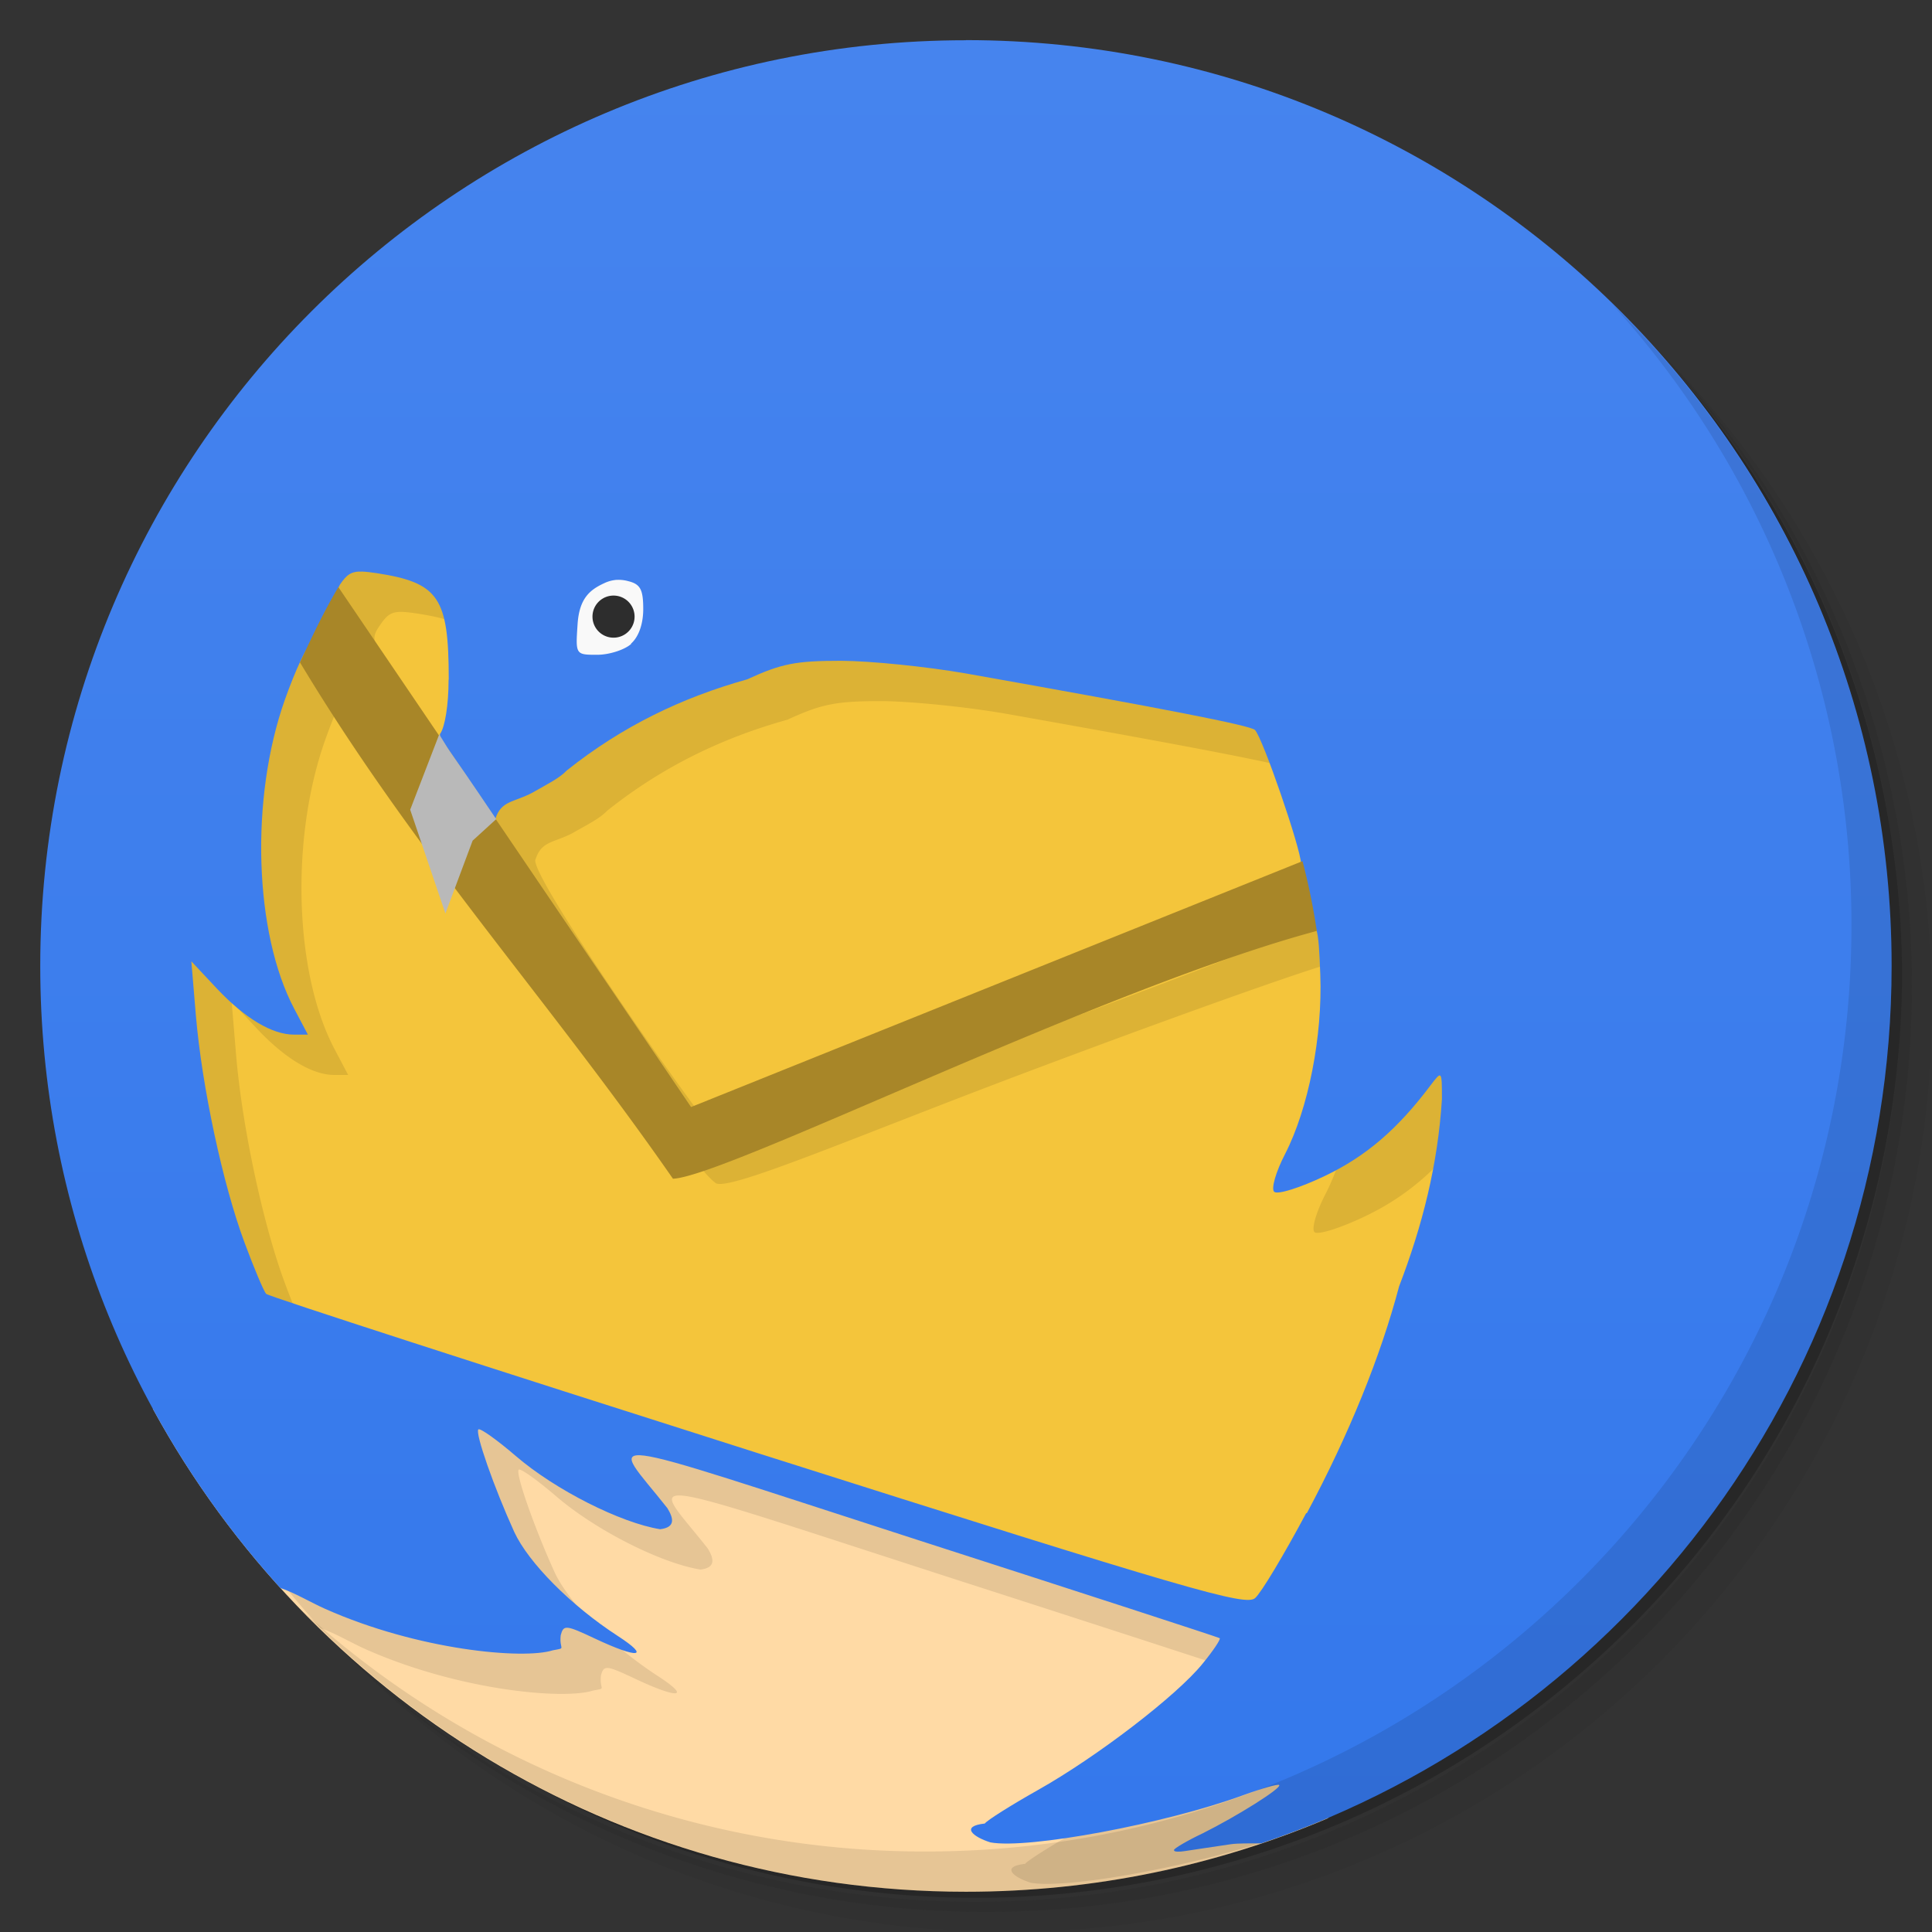 <svg xmlns="http://www.w3.org/2000/svg" viewBox="0 0 48 48">
  <rect x="0" y="0" width="48" height="48" fill="#333333" stroke="none"/>
  <defs>
    <linearGradient id="a" y1="46" x2="0" y2="1" gradientUnits="userSpaceOnUse">
      <stop stop-color="#3478ec"/>
      <stop offset="1" stop-color="#4684ee"/>
    </linearGradient>
  </defs>
  <path d="M36.31 5c5.859 4.062 9.688 10.831 9.688 18.5 0 12.426-10.07 22.5-22.5 22.5-7.669 0-14.438-3.828-18.5-9.688a23.24 23.24 0 0 0 3.781 4.969 22.923 22.923 0 0 0 15.469 5.969c12.703 0 23-10.298 23-23a22.92 22.92 0 0 0-5.969-15.469A23.216 23.216 0 0 0 36.31 5zm4.969 3.781A22.911 22.911 0 0 1 47.498 24.5c0 12.703-10.297 23-23 23a22.909 22.909 0 0 1-15.719-6.219C12.939 45.425 18.662 48 24.998 48c12.703 0 23-10.298 23-23 0-6.335-2.575-12.06-6.719-16.219z" opacity=".05"/>
  <path d="M41.28 8.781a22.923 22.923 0 0 1 5.969 15.469c0 12.703-10.297 23-23 23A22.92 22.92 0 0 1 8.78 41.281 22.911 22.911 0 0 0 24.499 47.5c12.703 0 23-10.298 23-23A22.909 22.909 0 0 0 41.28 8.781z" opacity=".1"/>
  <path d="M31.25 2.375C39.865 5.529 46 13.792 46 23.505c0 12.426-10.07 22.5-22.5 22.5-9.708 0-17.971-6.135-21.12-14.75a23 23 0 0 0 44.875-7 23 23 0 0 0-16-21.875z" opacity=".2"/>
  <path d="M3.797 35c3.901 7.149 11.485 12 20.2 12 3.194 0 6.236-.652 9-1.828V35h-29.2z" fill="#ffdaa5"/>
  <path d="M31.594 40.34L4.899 32.09 3.481 20.235l6-9.129 28.11 6.488-.5 17.699m-5.504 5.05" fill="#f4c53b"/>
  <path d="M25 2C12.297 2 2 12.297 2 25c0 5.949 2.259 11.37 5.965 15.453.368.123.749.357 1.119.521 2.307 1.025 4.916 1.262 5.652 1.027.351-.066.152-.004.195-.375.07-.262.127-.258.857.086 1.071.504 1.388.469.564-.066-1.168-.758-2.219-1.82-2.574-2.586-.504-1.109-.977-2.461-.891-2.547.043-.039.461.258.934.664.977.84 2.605 1.662 3.582 1.818.399-.047.325-.287.18-.525-1.434-1.824-2.161-1.918 6.191.781 4.109 1.324 7.5 2.428 7.531 2.451.031.023-.156.305-.418.625-.636.793-2.632 2.324-4.105 3.152-.665.375-1.253.746-1.313.828-.613.067-.297.332.141.469.905.167 4.11-.427 6.078-1.111.442-.155.882-.312 1.311-.494v-.008c8.228-3.503 14-11.656 14-21.16a22.913 22.913 0 0 0-6.248-15.752 22.913 22.913 0 0 0-15.752-6.248zM10.008 15.203c.095.004.209.018.352.039 1.543.239 1.789.603 1.789 2.646h-.004c0 .625-.09 1.188-.215 1.352-.203.269-.222.269-.48-.008-.145-.16-.715-.973-1.27-1.805-.968-1.457-.996-1.525-.738-1.896.173-.255.282-.339.566-.328zm-1.287 1.814c.192 0 2.378 3.01 2.687 3.703.125.274.262.672.301.879.176.879.375 1.101.707.785.109-.105 1 1.032 2.66 3.387 1.371 1.949 2.289 3.312 2.703 3.621.305.223 3.59-1.199 7.727-2.754 4.137-1.558 7.684-2.808 7.887-2.781.332.046.367.156.41 1.355.059 1.535-.297 3.34-.875 4.461-.231.446-.348.863-.27.938.082.078.641-.098 1.262-.395 1.019-.488 1.801-1.156 2.621-2.246.285-.375.285-.375.285.344-.101 1.618-.484 3.132-1.066 4.648-.461 1.742-1.242 3.672-2.293 5.637l-.012-.006c-.55 1.031-1.119 1.98-1.271 2.113-.234.208-1.578-.179-12.367-3.605-6.648-2.113-12.14-3.89-12.203-3.953-.059-.062-.301-.636-.539-1.277-.539-1.449-1.055-3.86-1.207-5.633l-.113-1.352.641.684c.695.735 1.367 1.137 1.91 1.137h.344l-.336-.637c-1-1.886-1.105-5.236-.234-7.689.266-.75.553-1.363.643-1.363zm13.182.402c.734.004 2.121.145 3.086.313 4.929.875 7.078 1.293 7.191 1.406.191.191 1.146 2.965 1.146 3.324-.004.277-1.082.727-7.383 3.082h.006c-4.059 1.52-7.789 3.074-7.891 2.969-.57-.555-4.996-6.883-4.75-7.168.148-.457.453-.402.918-.648.382-.219.668-.356.859-.555 1.378-1.098 2.859-1.809 4.48-2.262.852-.391 1.203-.461 2.336-.461z" opacity=".1"/>
  <path d="M23.998.998L24 1C11.297 1 1 11.297 1 24c0 5.949 2.259 11.37 5.965 15.453.368.123.749.357 1.119.521 2.307 1.025 4.916 1.262 5.652 1.027.351-.066.152-.004.195-.375.07-.262.125-.258.855.086 1.071.504 1.388.469.564-.066-1.168-.758-2.219-1.82-2.574-2.586-.504-1.109-.977-2.461-.891-2.547.043-.039.461.258.934.664.977.84 2.605 1.66 3.582 1.816.399-.047.325-.285.18-.523-1.434-1.824-2.161-1.918 6.191.781 4.109 1.324 7.5 2.426 7.531 2.449.031.023-.156.305-.418.625-.636.793-2.632 2.324-4.105 3.152-.665.375-1.253.746-1.313.828-.613.067-.297.332.141.469.933.172 4.332-.461 6.277-1.172.461-.168.875-.285.895-.254.078.07-1.049.777-1.904 1.203-.394.187-.707.375-.707.41v.01c0 .039.127.043.287.016.16-.023.668-.102 1.125-.168.178-.025.477-.02.754-.021 9.104-3.063 15.662-11.664 15.662-21.801 0-12.703-10.297-23-23-23zM9.008 14.201c.095.004.209.018.352.039 1.543.239 1.789.603 1.789 2.646h-.004c0 .625-.09 1.188-.215 1.352C11 20 11 20 12.307 20.343c.148-.457.453-.402.918-.648.382-.219.668-.356.859-.555 1.378-1.098 2.859-1.809 4.48-2.262.852-.391 1.203-.461 2.336-.461h.002c.734.004 2.121.145 3.086.313 4.929.875 7.078 1.293 7.191 1.406.191.191 1.145 2.965 1.145 3.324l.068 1.395c.332.046.367.156.41 1.355.059 1.535-.297 3.34-.875 4.461-.231.446-.349.863-.271.938.082.078.643-.098 1.264-.395 1.019-.488 1.799-1.156 2.619-2.246.285-.375.285-.375.285.344-.101 1.618-.482 3.132-1.064 4.648-.461 1.742-1.242 3.672-2.293 5.637l-.014-.006c-.55 1.031-1.118 1.98-1.27 2.113-.234.208-1.578-.179-12.367-3.605-6.648-2.113-12.14-3.89-12.203-3.953-.059-.062-.301-.636-.539-1.277-.539-1.449-1.055-3.86-1.207-5.633l-.113-1.352.641.684c.695.735 1.367 1.137 1.91 1.137h.344l-.336-.637c-1-1.886-1.105-5.235-.234-7.688.266-.75.555-1.363.645-1.363l.719-1.488c.172-.255.282-.339.566-.328z" fill="url(#a)"/>
  <path d="M15.324 14.406a.863.863 0 0 0-.314.084c-.355.164-.617.375-.66 1.016-.051.758-.053.762.486.762.297 0 .678-.121.846-.27l-.006-.006c.191-.168.305-.486.305-.861 0-.48-.07-.617-.367-.691a.893.893 0 0 0-.289-.033z" fill="#f9f9f9"/>
  <path d="M15.766 15.32a.523.523 0 1 1-1.046 0 .523.523 0 0 1 1.046 0m0 0" fill="#2d2d2d"/>
  <path d="M8.406 14.586c-.379.652-.57 1.059-.953 1.871 2.863 4.762 6.148 8.34 9.266 12.828 1.309-.047 10.664-4.73 15.996-6.156a15.943 15.943 0 0 0-.355-1.734l-15.191 6.109M8.407 14.586" fill="#a88628"/>
  <path d="M10.914 18.242l-.723 1.875.875 2.578.676-1.809.586-.535c-1.418-2.105-.988-1.41-1.418-2.109m.004 0" fill="#b9b9b9"/>
  <g>
    <path d="M40.03 7.531A22.922 22.922 0 0 1 45.999 23c0 12.703-10.297 23-23 23A22.92 22.92 0 0 1 7.53 40.031C11.708 44.322 17.54 47 23.999 47c12.703 0 23-10.298 23-23 0-6.462-2.677-12.291-6.969-16.469z" opacity=".1"/>
  </g>
</svg>
